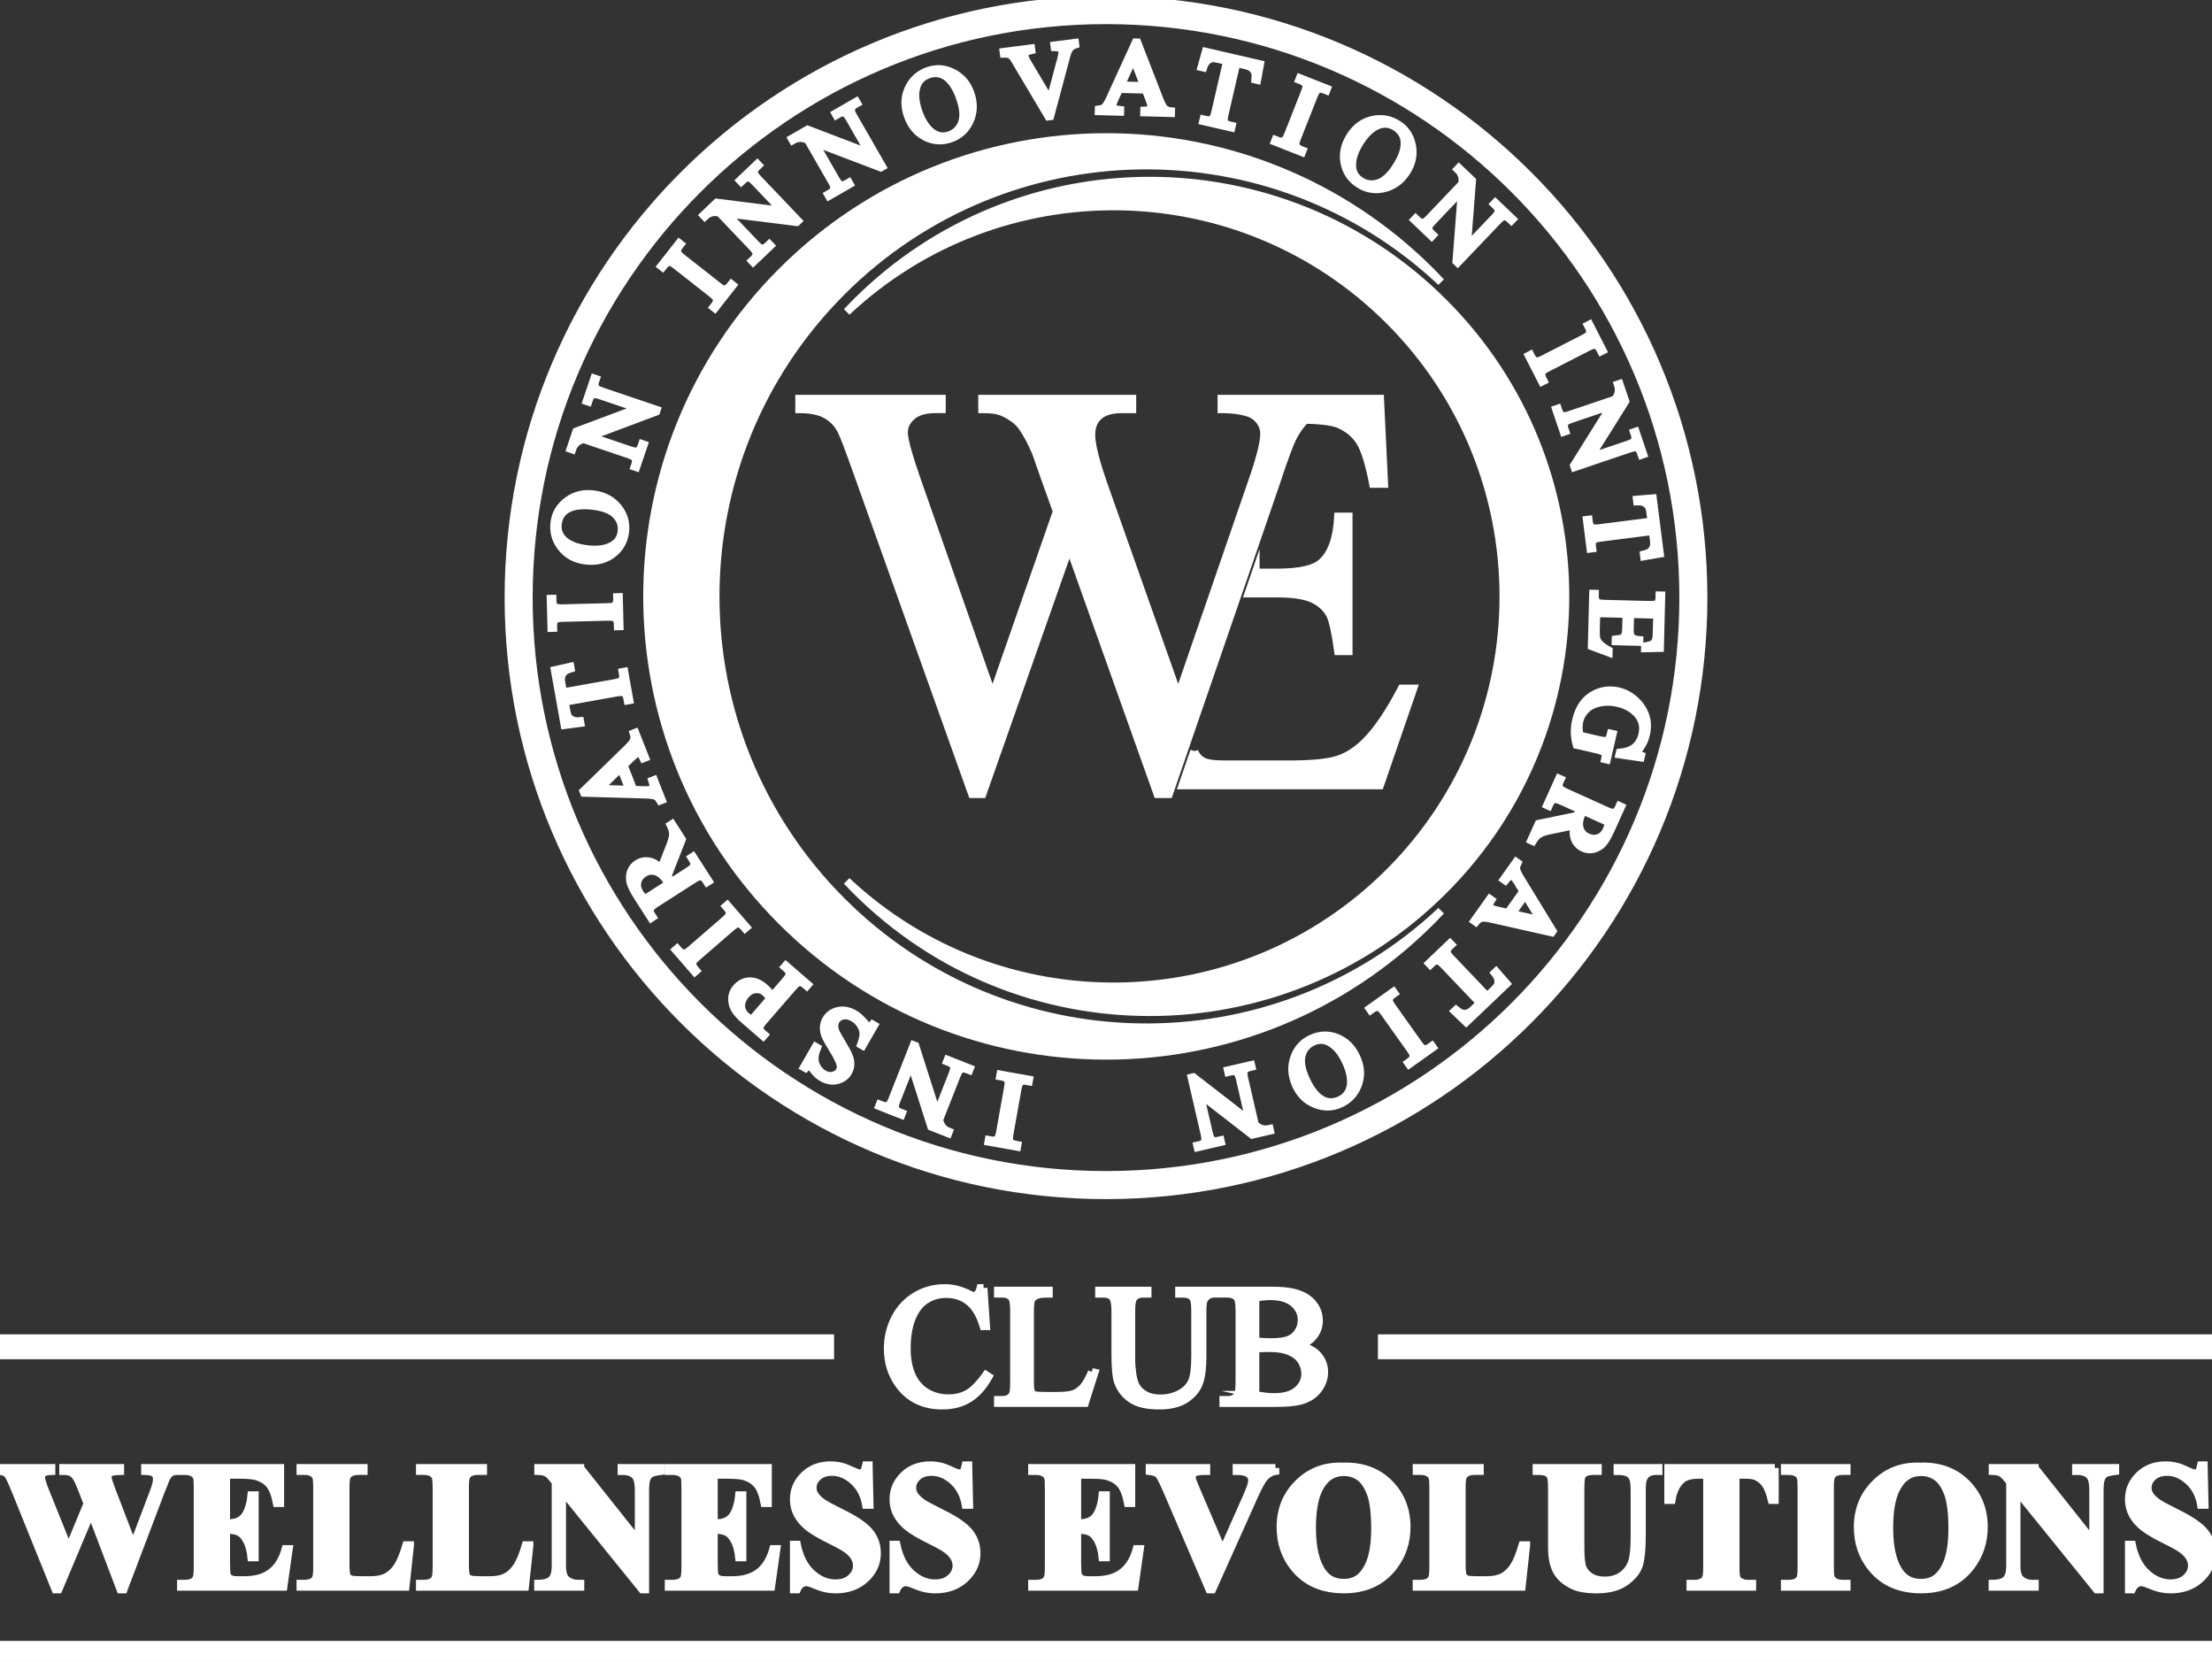 <?xml version="1.0" encoding="utf-8"?>
<!-- Generator: Adobe Illustrator 16.0.0, SVG Export Plug-In . SVG Version: 6.00 Build 0)  -->
<!DOCTYPE svg PUBLIC "-//W3C//DTD SVG 1.1//EN" "http://www.w3.org/Graphics/SVG/1.1/DTD/svg11.dtd">
<svg version="1.1" id="Layer_1" xmlns="http://www.w3.org/2000/svg" xmlns:xlink="http://www.w3.org/1999/xlink" x="0px" y="0px"
	 width="282.868px" height="212.473px" viewBox="0 0 282.868 212.473" enable-background="new 0 0 282.868 212.473"
	 xml:space="preserve">
<rect x="0" y="0" width="282.868" height="212.473" fill="#333333" stroke="none"/>
<g>
	<path fill-rule="evenodd" clip-rule="evenodd" fill="#FFFFFF" stroke="#FFFFFF" stroke-miterlimit="10" d="M160.54,178.333
		c0.819,0.192,1.633,0.286,2.431,0.286c1.282,0,2.262-0.29,2.934-0.864s1.008-1.286,1.008-2.132c0-0.555-0.155-1.093-0.47-1.606
		c-0.311-0.518-0.81-0.922-1.492-1.218c-0.683-0.297-1.531-0.443-2.539-0.443c-0.438,0-0.81,0.007-1.12,0.021
		c-0.311,0.016-0.56,0.039-0.751,0.073V178.333z M160.54,171.448c0.26,0.05,0.56,0.087,0.892,0.112
		c0.336,0.024,0.705,0.035,1.105,0.035c1.029,0,1.807-0.111,2.323-0.332s0.913-0.561,1.188-1.02
		c0.271-0.455,0.408-0.953,0.408-1.495c0-0.838-0.344-1.549-1.026-2.142c-0.683-0.589-1.68-0.886-2.987-0.886
		c-0.704,0-1.34,0.076-1.903,0.231V171.448z M166.081,172.036c0.993,0.213,1.737,0.549,2.232,1.019
		c0.683,0.65,1.025,1.445,1.025,2.386c0,0.715-0.224,1.4-0.675,2.055c-0.452,0.654-1.069,1.13-1.857,1.43
		c-0.783,0.301-1.982,0.452-3.598,0.452h-6.766v-0.39h0.534c0.597,0,1.022-0.192,1.283-0.571c0.162-0.246,0.241-0.772,0.241-1.575
		v-9.298c0-0.888-0.101-1.449-0.303-1.68c-0.274-0.312-0.68-0.465-1.222-0.465h-0.534v-0.392h6.191c1.156,0,2.081,0.083,2.778,0.253
		c1.058,0.257,1.863,0.704,2.42,1.352c0.557,0.646,0.834,1.387,0.834,2.229c0,0.72-0.217,1.362-0.653,1.934
		C167.576,171.338,166.934,171.761,166.081,172.036 M150.783,165.398v-0.392h5.05v0.392h-0.538c-0.563,0-0.997,0.233-1.301,0.707
		c-0.148,0.221-0.221,0.726-0.221,1.523v5.824c0,1.441-0.141,2.557-0.426,3.352c-0.285,0.796-0.849,1.479-1.684,2.045
		c-0.834,0.566-1.969,0.853-3.406,0.853c-1.564,0-2.754-0.271-3.562-0.816c-0.813-0.542-1.388-1.274-1.724-2.192
		c-0.228-0.628-0.339-1.807-0.339-3.536v-5.614c0-0.882-0.123-1.46-0.365-1.733c-0.242-0.274-0.636-0.411-1.178-0.411h-0.539v-0.392
		h6.199v0.392h-0.549c-0.592,0-1.015,0.187-1.268,0.559c-0.177,0.253-0.265,0.784-0.265,1.586v6.26c0,0.558,0.051,1.195,0.152,1.918
		c0.104,0.72,0.289,1.278,0.556,1.685c0.271,0.399,0.658,0.732,1.16,0.997c0.506,0.259,1.124,0.389,1.857,0.389
		c0.938,0,1.78-0.206,2.521-0.614c0.74-0.406,1.246-0.935,1.517-1.57c0.271-0.64,0.408-1.724,0.408-3.247v-5.816
		c0-0.896-0.098-1.456-0.297-1.68c-0.274-0.312-0.683-0.465-1.224-0.465H150.783z M139.625,175.411l0.347,0.076l-1.236,3.89h-11.118
		v-0.39h0.538c0.607,0,1.04-0.196,1.3-0.589c0.148-0.225,0.221-0.744,0.221-1.558v-9.298c0-0.896-0.098-1.456-0.297-1.68
		c-0.274-0.312-0.682-0.465-1.224-0.465h-0.538v-0.392h6.502v0.392c-0.762-0.009-1.297,0.06-1.608,0.209
		c-0.306,0.144-0.516,0.332-0.629,0.553c-0.111,0.223-0.169,0.758-0.169,1.6v9.061c0,0.588,0.058,0.989,0.169,1.21
		c0.084,0.15,0.218,0.259,0.394,0.332c0.174,0.067,0.727,0.104,1.655,0.104h1.047c1.106,0,1.879-0.079,2.323-0.241
		c0.445-0.162,0.853-0.451,1.221-0.862C138.887,176.95,139.255,176.298,139.625,175.411 M125.774,164.682l0.325,4.877h-0.325
		c-0.437-1.46-1.058-2.516-1.867-3.154c-0.809-0.644-1.778-0.964-2.912-0.964c-0.946,0-1.806,0.242-2.572,0.725
		c-0.765,0.485-1.369,1.254-1.81,2.316c-0.437,1.058-0.657,2.377-0.657,3.952c0,1.301,0.206,2.428,0.622,3.381
		c0.415,0.954,1.04,1.683,1.871,2.192c0.834,0.51,1.784,0.763,2.849,0.763c0.929,0,1.749-0.198,2.457-0.597
		c0.712-0.396,1.492-1.188,2.341-2.373l0.328,0.217c-0.718,1.274-1.556,2.207-2.513,2.8c-0.958,0.589-2.095,0.885-3.41,0.885
		c-2.374,0-4.212-0.881-5.513-2.648c-0.972-1.313-1.459-2.859-1.459-4.639c0-1.433,0.321-2.752,0.96-3.951
		c0.639-1.203,1.521-2.132,2.641-2.792c1.123-0.661,2.348-0.989,3.677-0.989c1.033,0,2.052,0.253,3.06,0.762
		c0.293,0.155,0.506,0.234,0.632,0.234c0.188,0,0.354-0.068,0.495-0.201c0.184-0.191,0.314-0.455,0.39-0.795H125.774z"/>
	<path fill-rule="evenodd" clip-rule="evenodd" fill="#FFFFFF" stroke="#FFFFFF" stroke-miterlimit="10" d="M281.812,187.341
		l0.114,5.062h-0.458c-0.217-1.268-0.748-2.286-1.596-3.058c-0.851-0.771-1.767-1.156-2.752-1.156c-0.763,0-1.366,0.201-1.809,0.61
		c-0.446,0.405-0.669,0.874-0.669,1.401c0,0.336,0.08,0.633,0.237,0.896c0.214,0.348,0.562,0.694,1.042,1.038
		c0.352,0.244,1.16,0.684,2.427,1.31c1.779,0.87,2.979,1.694,3.597,2.469c0.613,0.775,0.92,1.661,0.92,2.661
		c0,1.267-0.496,2.354-1.485,3.267s-2.244,1.37-3.768,1.37c-0.477,0-0.932-0.049-1.354-0.144c-0.428-0.097-0.962-0.279-1.603-0.551
		c-0.359-0.148-0.653-0.222-0.886-0.222c-0.195,0-0.397,0.077-0.614,0.227c-0.218,0.151-0.394,0.382-0.527,0.689h-0.39v-5.724h0.39
		c0.328,1.605,0.962,2.835,1.897,3.678c0.938,0.844,1.946,1.268,3.029,1.268c0.836,0,1.504-0.228,2-0.684
		c0.497-0.454,0.745-0.979,0.745-1.587c0-0.355-0.096-0.703-0.286-1.039c-0.19-0.335-0.477-0.652-0.866-0.958
		c-0.39-0.301-1.076-0.694-2.062-1.178c-1.382-0.678-2.374-1.256-2.978-1.734c-0.599-0.477-1.061-1.011-1.386-1.599
		c-0.323-0.592-0.484-1.241-0.484-1.947c0-1.21,0.442-2.24,1.333-3.091c0.885-0.853,2.003-1.275,3.354-1.275
		c0.492,0,0.97,0.058,1.432,0.176c0.351,0.092,0.778,0.256,1.281,0.496c0.504,0.24,0.856,0.358,1.059,0.358
		c0.193,0,0.347-0.057,0.458-0.175c0.109-0.118,0.218-0.405,0.312-0.855H281.812z M260.2,187.684l7.478,9.405v-6.519
		c0-0.92-0.13-1.538-0.394-1.863c-0.358-0.439-0.962-0.648-1.805-0.633v-0.391h5.015v0.391c-0.641,0.084-1.072,0.19-1.294,0.321
		c-0.217,0.133-0.389,0.347-0.515,0.644c-0.122,0.298-0.184,0.81-0.184,1.531v12.641h-0.378l-10.248-12.656v9.681
		c0,0.877,0.198,1.472,0.599,1.781c0.401,0.31,0.863,0.463,1.378,0.463h0.359v0.389h-5.406v-0.389
		c0.841-0.009,1.421-0.181,1.753-0.521c0.329-0.339,0.493-0.912,0.493-1.724v-10.738l-0.317-0.393
		c-0.32-0.412-0.603-0.684-0.851-0.813c-0.245-0.129-0.6-0.202-1.062-0.217v-0.391H260.2z M245.662,188.211
		c-1.394,0-2.451,0.706-3.18,2.122c-0.593,1.161-0.886,2.829-0.886,5.004c0,2.584,0.458,4.496,1.37,5.733
		c0.638,0.862,1.527,1.294,2.672,1.294c0.771,0,1.416-0.188,1.932-0.558c0.656-0.477,1.172-1.239,1.538-2.285
		c0.365-1.047,0.55-2.412,0.55-4.093c0-2.004-0.188-3.504-0.562-4.496c-0.375-0.995-0.851-1.698-1.432-2.106
		C247.086,188.417,246.418,188.211,245.662,188.211 M245.528,187.501c2.416-0.088,4.382,0.615,5.894,2.111
		c1.51,1.5,2.267,3.371,2.267,5.622c0,1.92-0.564,3.61-1.69,5.072c-1.492,1.936-3.6,2.904-6.324,2.904
		c-2.733,0-4.845-0.923-6.336-2.77c-1.18-1.462-1.771-3.192-1.771-5.195c0-2.252,0.767-4.126,2.302-5.626
		C241.402,188.117,243.288,187.414,245.528,187.501 M236.143,202.48v0.389h-7.901v-0.389h0.5c0.438,0,0.794-0.08,1.062-0.237
		c0.194-0.107,0.344-0.287,0.446-0.542c0.08-0.179,0.122-0.653,0.122-1.42v-10.007c0-0.783-0.042-1.272-0.122-1.467
		c-0.084-0.194-0.248-0.366-0.496-0.512c-0.248-0.148-0.584-0.221-1.012-0.221h-0.5v-0.391h7.901v0.391h-0.5
		c-0.436,0-0.786,0.08-1.054,0.237c-0.19,0.105-0.344,0.284-0.454,0.541c-0.08,0.18-0.122,0.652-0.122,1.421v10.007
		c0,0.783,0.042,1.271,0.126,1.466c0.088,0.194,0.251,0.366,0.5,0.511c0.248,0.149,0.583,0.223,1.004,0.223H236.143z
		 M226.959,187.684v4.101h-0.389c-0.241-0.947-0.505-1.626-0.795-2.038c-0.289-0.416-0.69-0.745-1.198-0.989
		c-0.282-0.134-0.778-0.202-1.488-0.202h-1.146v11.726c0,0.783,0.042,1.271,0.126,1.466c0.084,0.194,0.252,0.366,0.497,0.511
		c0.247,0.149,0.583,0.223,1.011,0.223h0.496v0.389h-7.9v-0.389h0.5c0.435,0,0.786-0.08,1.052-0.237
		c0.192-0.107,0.345-0.287,0.455-0.542c0.081-0.179,0.123-0.653,0.123-1.42v-11.726h-1.1c-1.016,0-1.752,0.218-2.214,0.649
		c-0.645,0.603-1.05,1.461-1.221,2.58h-0.436v-4.101H226.959z M196.496,187.684h7.833v0.391h-0.394
		c-0.591,0-0.996,0.061-1.218,0.187c-0.221,0.122-0.378,0.294-0.469,0.512c-0.096,0.218-0.142,0.764-0.142,1.638v7.427
		c0,1.359,0.104,2.256,0.306,2.696c0.206,0.441,0.542,0.804,1.011,1.098c0.47,0.29,1.065,0.437,1.779,0.437
		c0.82,0,1.519-0.185,2.096-0.555c0.576-0.37,1.006-0.878,1.293-1.526c0.287-0.649,0.432-1.779,0.432-3.39v-6.187
		c0-0.685-0.072-1.176-0.215-1.466c-0.14-0.294-0.319-0.496-0.537-0.611c-0.336-0.171-0.81-0.259-1.424-0.259v-0.391h5.245v0.391
		h-0.313c-0.424,0-0.774,0.088-1.058,0.259c-0.282,0.172-0.488,0.432-0.614,0.779c-0.096,0.24-0.145,0.672-0.145,1.298v5.763
		c0,1.782-0.118,3.069-0.352,3.859c-0.236,0.794-0.807,1.519-1.714,2.183c-0.912,0.664-2.148,0.996-3.722,0.996
		c-1.312,0-2.324-0.175-3.038-0.526c-0.977-0.478-1.668-1.088-2.068-1.836c-0.4-0.743-0.604-1.748-0.604-3.008v-7.431
		c0-0.882-0.05-1.428-0.145-1.643c-0.1-0.213-0.265-0.385-0.504-0.515c-0.24-0.126-0.68-0.187-1.321-0.179V187.684z
		 M195.169,197.555l-0.573,5.313h-13.442v-0.389h0.5c0.438,0,0.793-0.08,1.061-0.237c0.194-0.107,0.343-0.287,0.446-0.542
		c0.08-0.179,0.122-0.653,0.122-1.42v-10.007c0-0.783-0.042-1.272-0.122-1.467c-0.084-0.194-0.248-0.366-0.496-0.512
		c-0.248-0.148-0.584-0.221-1.011-0.221h-0.5v-0.391h8.084v0.391h-0.664c-0.439,0-0.794,0.08-1.065,0.237
		c-0.194,0.105-0.347,0.284-0.462,0.541c-0.08,0.18-0.122,0.652-0.122,1.421v9.686c0,0.775,0.046,1.272,0.133,1.486
		c0.089,0.213,0.265,0.37,0.523,0.476c0.188,0.066,0.638,0.101,1.348,0.101h1.26c0.802,0,1.47-0.143,2.004-0.425
		c0.533-0.281,1-0.729,1.39-1.34c0.389-0.609,0.759-1.511,1.106-2.702H195.169z M171.847,188.211c-1.393,0-2.45,0.706-3.179,2.122
		c-0.592,1.161-0.886,2.829-0.886,5.004c0,2.584,0.458,4.496,1.37,5.733c0.638,0.862,1.527,1.294,2.672,1.294
		c0.771,0,1.416-0.188,1.932-0.558c0.656-0.477,1.172-1.239,1.538-2.285c0.366-1.047,0.55-2.412,0.55-4.093
		c0-2.004-0.188-3.504-0.562-4.496c-0.374-0.995-0.852-1.698-1.431-2.106C173.271,188.417,172.604,188.211,171.847,188.211
		 M171.714,187.501c2.416-0.088,4.382,0.615,5.893,2.111c1.512,1.5,2.268,3.371,2.268,5.622c0,1.92-0.565,3.61-1.691,5.072
		c-1.492,1.936-3.599,2.904-6.324,2.904c-2.732,0-4.844-0.923-6.336-2.77c-1.18-1.462-1.771-3.192-1.771-5.195
		c0-2.252,0.767-4.126,2.302-5.626C167.588,188.117,169.473,187.414,171.714,187.501 M163.095,187.684v0.391
		c-0.549,0.091-1.041,0.385-1.473,0.889c-0.314,0.374-0.779,1.256-1.401,2.646l-5.198,11.603h-0.37l-5.176-12.08
		c-0.627-1.462-1.046-2.321-1.256-2.572c-0.214-0.256-0.614-0.417-1.202-0.484v-0.391h7.236v0.391h-0.244
		c-0.656,0-1.106,0.084-1.343,0.252c-0.172,0.111-0.257,0.278-0.257,0.5c0,0.137,0.027,0.297,0.088,0.483
		c0.062,0.185,0.264,0.681,0.607,1.489l3.232,7.542l2.981-6.714c0.361-0.824,0.588-1.374,0.668-1.653
		c0.084-0.277,0.126-0.515,0.126-0.713c0-0.225-0.061-0.424-0.181-0.599c-0.121-0.172-0.294-0.306-0.525-0.397
		c-0.32-0.126-0.744-0.19-1.274-0.19v-0.391H163.095z M137.755,188.555v6.184h0.301c0.966,0,1.665-0.301,2.1-0.905
		c0.431-0.603,0.71-1.492,0.828-2.668h0.435v7.948h-0.435c-0.088-0.867-0.279-1.577-0.565-2.126
		c-0.29-0.555-0.622-0.924-1.004-1.115c-0.381-0.191-0.935-0.287-1.66-0.287v4.269c0,0.836,0.034,1.344,0.107,1.529
		c0.069,0.188,0.202,0.34,0.397,0.458c0.194,0.118,0.507,0.181,0.939,0.181h0.908c1.417,0,2.553-0.328,3.408-0.982
		c0.856-0.652,1.471-1.648,1.841-2.992h0.416l-0.684,4.821h-13.103v-0.389h0.5c0.439,0,0.794-0.08,1.061-0.237
		c0.194-0.107,0.344-0.287,0.446-0.542c0.081-0.179,0.123-0.653,0.123-1.42v-10.007c0-0.692-0.019-1.115-0.058-1.276
		c-0.072-0.263-0.21-0.465-0.412-0.607c-0.282-0.209-0.668-0.315-1.16-0.315h-0.5v-0.391h12.687v4.489h-0.435
		c-0.214-1.099-0.52-1.885-0.908-2.363c-0.39-0.477-0.939-0.827-1.653-1.053c-0.416-0.134-1.195-0.202-2.34-0.202H137.755z
		 M123.827,187.341l0.114,5.062h-0.457c-0.218-1.268-0.749-2.286-1.596-3.058c-0.851-0.771-1.767-1.156-2.752-1.156
		c-0.763,0-1.367,0.201-1.809,0.61c-0.447,0.405-0.668,0.874-0.668,1.401c0,0.336,0.08,0.633,0.236,0.896
		c0.214,0.348,0.561,0.694,1.042,1.038c0.352,0.244,1.161,0.684,2.428,1.31c1.779,0.87,2.977,1.694,3.596,2.469
		c0.614,0.775,0.92,1.661,0.92,2.661c0,1.267-0.496,2.354-1.485,3.267c-0.989,0.912-2.245,1.37-3.767,1.37
		c-0.478,0-0.932-0.049-1.356-0.144c-0.427-0.097-0.961-0.279-1.602-0.551c-0.359-0.148-0.653-0.222-0.886-0.222
		c-0.195,0-0.397,0.077-0.615,0.227c-0.218,0.151-0.393,0.382-0.527,0.689h-0.389v-5.724h0.389c0.329,1.605,0.962,2.835,1.898,3.678
		c0.938,0.844,1.946,1.268,3.03,1.268c0.836,0,1.504-0.228,2-0.684c0.496-0.454,0.744-0.979,0.744-1.587
		c0-0.355-0.095-0.703-0.286-1.039c-0.191-0.335-0.477-0.652-0.866-0.958c-0.39-0.301-1.076-0.694-2.061-1.178
		c-1.382-0.678-2.375-1.256-2.977-1.734c-0.6-0.477-1.061-1.011-1.386-1.599c-0.324-0.592-0.485-1.241-0.485-1.947
		c0-1.21,0.443-2.24,1.333-3.091c0.885-0.853,2.003-1.275,3.354-1.275c0.493,0,0.97,0.058,1.432,0.176
		c0.351,0.092,0.778,0.256,1.282,0.496c0.504,0.24,0.855,0.358,1.058,0.358c0.194,0,0.347-0.057,0.457-0.175
		c0.111-0.118,0.218-0.405,0.314-0.855H123.827z M111.09,187.341l0.114,5.062h-0.457c-0.218-1.268-0.749-2.286-1.596-3.058
		c-0.851-0.771-1.767-1.156-2.752-1.156c-0.763,0-1.366,0.201-1.809,0.61c-0.447,0.405-0.668,0.874-0.668,1.401
		c0,0.336,0.08,0.633,0.237,0.896c0.213,0.348,0.561,0.694,1.042,1.038c0.351,0.244,1.16,0.684,2.427,1.31
		c1.779,0.87,2.977,1.694,3.595,2.469c0.615,0.775,0.92,1.661,0.92,2.661c0,1.267-0.496,2.354-1.484,3.267
		c-0.989,0.912-2.245,1.37-3.768,1.37c-0.477,0-0.931-0.049-1.355-0.144c-0.427-0.097-0.961-0.279-1.603-0.551
		c-0.358-0.148-0.652-0.222-0.885-0.222c-0.195,0-0.397,0.077-0.615,0.227c-0.217,0.151-0.393,0.382-0.526,0.689h-0.39v-5.724h0.39
		c0.328,1.605,0.961,2.835,1.897,3.678c0.939,0.844,1.946,1.268,3.03,1.268c0.836,0,1.504-0.228,2-0.684
		c0.496-0.454,0.744-0.979,0.744-1.587c0-0.355-0.095-0.703-0.286-1.039c-0.191-0.335-0.477-0.652-0.866-0.958
		c-0.39-0.301-1.077-0.694-2.061-1.178c-1.382-0.678-2.374-1.256-2.977-1.734c-0.6-0.477-1.062-1.011-1.386-1.599
		c-0.324-0.592-0.485-1.241-0.485-1.947c0-1.21,0.443-2.24,1.332-3.091c0.886-0.853,2.004-1.275,3.355-1.275
		c0.493,0,0.97,0.058,1.432,0.176c0.351,0.092,0.778,0.256,1.282,0.496s0.855,0.358,1.058,0.358c0.194,0,0.347-0.057,0.457-0.175
		c0.111-0.118,0.218-0.405,0.314-0.855H111.09z M91.281,188.555v6.184h0.301c0.966,0,1.664-0.301,2.099-0.905
		c0.432-0.603,0.71-1.492,0.829-2.668h0.435v7.948H94.51c-0.088-0.867-0.279-1.577-0.565-2.126c-0.29-0.555-0.622-0.924-1.004-1.115
		c-0.382-0.191-0.935-0.287-1.66-0.287v4.269c0,0.836,0.034,1.344,0.107,1.529c0.068,0.188,0.202,0.34,0.397,0.458
		c0.194,0.118,0.507,0.181,0.938,0.181h0.909c1.416,0,2.553-0.328,3.408-0.982c0.855-0.652,1.47-1.648,1.84-2.992h0.416
		l-0.683,4.821H85.51v-0.389h0.5c0.439,0,0.794-0.08,1.061-0.237c0.194-0.107,0.343-0.287,0.446-0.542
		c0.08-0.179,0.122-0.653,0.122-1.42v-10.007c0-0.692-0.019-1.115-0.057-1.276c-0.072-0.263-0.21-0.465-0.412-0.607
		c-0.282-0.209-0.668-0.315-1.16-0.315h-0.5v-0.391h12.687v4.489h-0.435c-0.214-1.099-0.519-1.885-0.909-2.363
		c-0.389-0.477-0.939-0.827-1.652-1.053c-0.416-0.134-1.195-0.202-2.34-0.202H91.281z M74.204,187.684l7.477,9.405v-6.519
		c0-0.92-0.13-1.538-0.393-1.863c-0.359-0.439-0.962-0.648-1.806-0.633v-0.391h5.016v0.391c-0.641,0.084-1.072,0.19-1.294,0.321
		c-0.218,0.133-0.389,0.347-0.515,0.644c-0.122,0.298-0.183,0.81-0.183,1.531v12.641h-0.378l-10.249-12.656v9.681
		c0,0.877,0.199,1.472,0.6,1.781s0.862,0.463,1.378,0.463h0.358v0.389H68.81v-0.389c0.84-0.009,1.42-0.181,1.752-0.521
		c0.328-0.339,0.493-0.912,0.493-1.724v-10.738l-0.317-0.393c-0.32-0.412-0.603-0.684-0.851-0.813
		c-0.245-0.129-0.599-0.202-1.061-0.217v-0.391H74.204z M67.711,197.555l-0.572,5.313H53.696v-0.389h0.5
		c0.439,0,0.794-0.08,1.061-0.237c0.194-0.107,0.343-0.287,0.446-0.542c0.081-0.179,0.123-0.653,0.123-1.42v-10.007
		c0-0.783-0.042-1.272-0.123-1.467c-0.084-0.194-0.248-0.366-0.496-0.512c-0.248-0.148-0.584-0.221-1.011-0.221h-0.5v-0.391h8.084
		v0.391h-0.664c-0.439,0-0.794,0.08-1.065,0.237c-0.195,0.105-0.348,0.284-0.462,0.541c-0.08,0.18-0.122,0.652-0.122,1.421v9.686
		c0,0.775,0.046,1.272,0.133,1.486c0.088,0.213,0.264,0.37,0.523,0.476c0.187,0.066,0.638,0.101,1.348,0.101h1.259
		c0.802,0,1.47-0.143,2.004-0.425c0.534-0.281,1-0.729,1.389-1.34c0.39-0.609,0.76-1.511,1.107-2.702H67.711z M52.436,197.555
		l-0.572,5.313H38.421v-0.389h0.5c0.439,0,0.793-0.08,1.061-0.237c0.195-0.107,0.344-0.287,0.446-0.542
		c0.081-0.179,0.123-0.653,0.123-1.42v-10.007c0-0.783-0.042-1.272-0.123-1.467c-0.084-0.194-0.248-0.366-0.496-0.512
		c-0.248-0.148-0.584-0.221-1.011-0.221h-0.5v-0.391h8.084v0.391h-0.664c-0.439,0-0.794,0.08-1.065,0.237
		c-0.195,0.105-0.347,0.284-0.462,0.541c-0.08,0.18-0.122,0.652-0.122,1.421v9.686c0,0.775,0.046,1.272,0.134,1.486
		c0.087,0.213,0.263,0.37,0.522,0.476c0.187,0.066,0.638,0.101,1.348,0.101h1.259c0.802,0,1.47-0.143,2.004-0.425
		c0.534-0.281,1-0.729,1.389-1.34c0.39-0.609,0.76-1.511,1.107-2.702H52.436z M28.917,188.555v6.184h0.301
		c0.966,0,1.664-0.301,2.099-0.905c0.432-0.603,0.71-1.492,0.828-2.668h0.436v7.948h-0.436c-0.087-0.867-0.278-1.577-0.564-2.126
		c-0.29-0.555-0.622-0.924-1.004-1.115s-0.935-0.287-1.66-0.287v4.269c0,0.836,0.034,1.344,0.107,1.529
		c0.068,0.188,0.202,0.34,0.396,0.458c0.195,0.118,0.508,0.181,0.94,0.181h0.908c1.416,0,2.553-0.328,3.408-0.982
		c0.855-0.652,1.47-1.648,1.84-2.992h0.416l-0.683,4.821H23.145v-0.389h0.501c0.438,0,0.793-0.08,1.061-0.237
		c0.194-0.107,0.343-0.287,0.446-0.542c0.08-0.179,0.122-0.653,0.122-1.42v-10.007c0-0.692-0.019-1.115-0.057-1.276
		c-0.073-0.263-0.21-0.465-0.412-0.607c-0.282-0.209-0.668-0.315-1.16-0.315h-0.501v-0.391h12.688v4.489h-0.435
		c-0.214-1.099-0.519-1.885-0.909-2.363c-0.389-0.477-0.938-0.827-1.653-1.053c-0.415-0.134-1.194-0.202-2.339-0.202H28.917z
		 M22.493,187.684v0.391c-0.283,0.021-0.523,0.103-0.718,0.24c-0.195,0.141-0.366,0.351-0.519,0.634
		c-0.042,0.091-0.275,0.672-0.695,1.74l-4.752,12.522h-0.408l-3.756-9.881l-4.16,9.881H7.088L2.08,190.819
		c-0.507-1.256-0.858-2.02-1.061-2.282c-0.202-0.264-0.542-0.416-1.019-0.462v-0.391h6.576v0.391
		c-0.53,0.015-0.881,0.095-1.057,0.244c-0.175,0.145-0.263,0.328-0.263,0.546c0,0.286,0.183,0.893,0.55,1.82l2.973,7.366
		l2.408-5.816l-0.603-1.569c-0.343-0.881-0.607-1.473-0.794-1.767s-0.401-0.509-0.645-0.634c-0.24-0.126-0.595-0.19-1.065-0.19
		v-0.391h7.29v0.391c-0.511,0.007-0.881,0.049-1.106,0.126c-0.157,0.049-0.279,0.141-0.367,0.263
		c-0.092,0.126-0.133,0.268-0.133,0.424c0,0.176,0.164,0.706,0.5,1.596l2.759,7.187l2.47-6.504c0.259-0.675,0.42-1.137,0.48-1.389
		c0.062-0.248,0.088-0.478,0.088-0.688c0-0.309-0.103-0.55-0.313-0.729c-0.206-0.177-0.607-0.271-1.194-0.286v-0.391H22.493z"/>
	<polygon fill-rule="evenodd" clip-rule="evenodd" fill="#FFFFFF" stroke="#FFFFFF" stroke-miterlimit="10" points="
		176.708,210.292 178.729,210.292 282.868,210.292 282.868,212.473 178.729,212.473 176.708,212.473 0,212.473 0,210.292 	"/>
	<path fill-rule="evenodd" clip-rule="evenodd" fill="#FFFFFF" stroke="#FFFFFF" stroke-miterlimit="10" d="M176.708,171.1h106.16
		v2.182h-106.16V171.1z M0,171.1h106.16v2.182H0V171.1z"/>
	<path fill-rule="evenodd" clip-rule="evenodd" fill="#FFFFFF" stroke="#FFFFFF" stroke-miterlimit="10" d="M184.611,38.671
		c-20.756-20.755-54.408-20.755-75.164,0c-0.396,0.395-0.78,0.797-1.16,1.201c19.549-18.346,50.271-17.974,69.364,1.119
		c19.476,19.475,19.476,51.05,0,70.525c-19.093,19.093-49.815,19.464-69.364,1.12c0.38,0.404,0.764,0.804,1.16,1.2
		c20.756,20.756,54.408,20.756,75.164,0C205.367,93.08,205.367,59.427,184.611,38.671 M99.956,34.729
		c22.933-22.933,60.115-22.933,83.048,0c0.437,0.437,0.862,0.88,1.281,1.327c-21.599-20.27-55.543-19.86-76.641,1.236
		c-21.517,21.518-21.517,56.405,0,77.923c21.097,21.096,55.042,21.506,76.641,1.236c-0.419,0.446-0.845,0.891-1.281,1.326
		c-22.934,22.935-60.115,22.935-83.048,0C77.021,94.845,77.021,57.663,99.956,34.729"/>
	<path fill-rule="evenodd" clip-rule="evenodd" fill="#FFFFFF" stroke="#FFFFFF" stroke-miterlimit="10" d="M152.715,96.022
		l-1.511,4.387h25.268l4.262-12.376h-1.492c-1.577,3.032-3.118,5.306-4.621,6.809c-1.156,1.143-2.374,1.914-3.63,2.299
		c-1.266,0.385-3.292,0.584-6.075,0.584h-8.362c-1.355,0-2.286-0.136-2.771-0.423c-0.483-0.273-0.819-0.658-1.019-1.13
		C152.746,96.129,152.729,96.08,152.715,96.022 M152.48,92.806c-0.002-0.199-0.003-0.407-0.003-0.623L152.48,92.806z
		 M160.573,73.197l-0.923,2.684h3.712c2.062,0,3.591,0.248,4.585,0.732c0.994,0.485,1.715,1.156,2.149,2.001
		c0.336,0.684,0.684,2.237,1.019,4.647h1.343V66.041h-1.343c-0.148,2.807-0.845,4.771-2.112,5.889
		c-0.943,0.845-2.82,1.268-5.641,1.268H160.573z M125.636,101.527l11.121-31.611l8.646,24.277l2.213,6.216l0.399,1.118h1.466
		l0.384-1.118l2.616-7.594l5.831-16.934l0.925-2.684l3.962-11.507c1.043-3.205,1.814-5.243,2.299-6.088
		c0.46-0.809,0.94-1.451,1.435-1.929c0.847,0.018,1.59,0.062,2.229,0.131c0.847,0.091,1.511,0.227,1.992,0.406
		c1.205,0.522,2.125,1.268,2.746,2.249c0.621,0.982,1.181,2.784,1.689,5.405h1.417l-0.522-10.884h-4.304h-1.265h-14.712v1.341
		c1.479,0,2.671,0.175,3.603,0.51c0.459,0.171,0.844,0.45,1.172,0.832c0.054,0.064,0.107,0.13,0.158,0.199
		c0.348,0.485,0.521,1.019,0.521,1.579c0,1.167-0.533,3.267-1.602,6.299l-3.949,11.457l-0.926,2.684l-2.702,7.838l-1.804,5.233
		l-5.204-14.725l-4.277-12.101c-1.094-3.107-1.64-5.294-1.64-6.537c0-1.006,0.31-1.801,0.944-2.385
		c0.368-0.34,0.857-0.582,1.468-0.726c0.441-0.104,0.946-0.157,1.514-0.157h1.317V50.98h-6.409h-12.789v1.341
		c0.995,0,1.728,0.075,2.187,0.224c0.609,0.187,1.218,0.509,1.827,0.945c0.46,0.323,0.845,0.72,1.168,1.18
		c0.622,0.932,1.193,2.001,1.703,3.231l1.168,3.33l1.49,4.15l-8.213,23.559l-9.729-27.722c-1.068-3.081-1.603-5.045-1.603-5.902
		c0-0.82,0.335-1.528,1.019-2.112c0.683-0.584,1.665-0.883,2.945-0.883h0.882V50.98h-18.241v1.341c1.442,0,2.572,0.224,3.405,0.684
		c0.844,0.447,1.504,1.131,1.988,2.063c0.286,0.559,0.981,2.373,2.075,5.455l14.637,41.004H125.636z"/>
	<path fill-rule="evenodd" clip-rule="evenodd" fill="#FFFFFF" stroke="#FFFFFF" stroke-miterlimit="10" d="M93.531,36.327
		l0.187,0.146l-2.311,2.941l-0.187-0.147l0.192-0.243c0.223-0.285,0.302-0.555,0.24-0.813c-0.045-0.167-0.273-0.41-0.683-0.733
		l-4.442-3.49c-0.347-0.273-0.594-0.431-0.738-0.474c-0.112-0.032-0.238-0.02-0.382,0.038c-0.197,0.084-0.359,0.209-0.486,0.371
		l-0.191,0.243l-0.187-0.146l2.311-2.941l0.186,0.147l-0.194,0.247c-0.219,0.279-0.296,0.548-0.233,0.804
		c0.042,0.17,0.268,0.415,0.679,0.738l4.442,3.49c0.346,0.272,0.593,0.431,0.737,0.474c0.111,0.034,0.239,0.02,0.385-0.041
		c0.195-0.081,0.354-0.202,0.481-0.365L93.531,36.327z M89.957,27.517l1.698-1.618l8.394,1.054l-3.478-3.649
		c-0.372-0.389-0.648-0.59-0.828-0.603c-0.239-0.02-0.486,0.091-0.737,0.33l-0.222,0.212l-0.164-0.172l2.221-2.116l0.163,0.171
		l-0.225,0.215c-0.272,0.259-0.385,0.522-0.345,0.792c0.027,0.166,0.209,0.426,0.546,0.78l5.076,5.324l-0.168,0.161l-9.01-1.124
		l3.71,3.891c0.371,0.389,0.646,0.591,0.822,0.608c0.243,0.017,0.49-0.094,0.739-0.332l0.225-0.215l0.164,0.172l-2.22,2.117
		l-0.164-0.172l0.223-0.212c0.273-0.26,0.387-0.524,0.347-0.795c-0.026-0.166-0.208-0.426-0.546-0.78l-4.189-4.394
		c-0.387-0.04-0.661-0.048-0.82-0.027c-0.16,0.023-0.359,0.091-0.599,0.204c-0.117,0.06-0.267,0.176-0.449,0.35L89.957,27.517z
		 M101.248,17.732l2.033-1.169l7.904,3.016l-2.512-4.37c-0.268-0.466-0.489-0.726-0.661-0.782c-0.229-0.076-0.494-0.027-0.794,0.145
		l-0.267,0.154l-0.118-0.206l2.66-1.529l0.118,0.205l-0.27,0.156c-0.326,0.187-0.498,0.415-0.523,0.688
		c-0.013,0.167,0.101,0.463,0.345,0.887l3.667,6.377l-0.202,0.116l-8.485-3.231l2.68,4.66c0.268,0.467,0.487,0.728,0.654,0.786
		c0.233,0.074,0.498,0.025,0.797-0.147l0.27-0.155l0.118,0.206l-2.659,1.529l-0.118-0.206l0.266-0.153
		c0.327-0.188,0.502-0.417,0.527-0.69c0.013-0.167-0.102-0.463-0.346-0.888l-3.026-5.261c-0.366-0.132-0.631-0.204-0.79-0.222
		c-0.161-0.016-0.37,0.003-0.631,0.057c-0.127,0.03-0.3,0.107-0.519,0.233L101.248,17.732z M118.719,9.044
		c1.07-0.362,2.137-0.269,3.197,0.28c1.061,0.55,1.798,1.433,2.211,2.653c0.425,1.256,0.382,2.431-0.129,3.528
		c-0.509,1.097-1.328,1.835-2.452,2.215c-1.135,0.384-2.227,0.302-3.273-0.245c-1.047-0.547-1.788-1.462-2.222-2.747
		c-0.444-1.311-0.36-2.533,0.251-3.664C116.834,10.082,117.64,9.409,118.719,9.044 M118.75,9.52
		c-0.736,0.249-1.236,0.724-1.494,1.423c-0.324,0.872-0.265,1.966,0.181,3.284c0.457,1.349,1.095,2.291,1.918,2.824
		c0.629,0.403,1.305,0.482,2.03,0.237c0.776-0.262,1.311-0.782,1.612-1.557c0.299-0.779,0.228-1.818-0.214-3.123
		c-0.479-1.416-1.115-2.377-1.905-2.884C120.246,9.321,119.538,9.253,118.75,9.52 M137.477,5.465l0.03,0.235
		c-0.298,0.096-0.518,0.223-0.657,0.385c-0.198,0.237-0.357,0.585-0.476,1.04l-2.072,7.742l-0.234,0.03l-4.185-7.047
		c-0.215-0.364-0.362-0.584-0.44-0.66c-0.124-0.12-0.267-0.207-0.434-0.264c-0.164-0.054-0.379-0.076-0.645-0.064l-0.03-0.235
		l3.53-0.449l0.031,0.235c-0.396,0.091-0.646,0.191-0.754,0.304c-0.105,0.113-0.15,0.245-0.131,0.399
		c0.027,0.211,0.168,0.532,0.421,0.958l2.845,4.79l1.408-5.267c0.138-0.519,0.194-0.874,0.17-1.065
		c-0.015-0.122-0.094-0.234-0.23-0.329c-0.138-0.097-0.358-0.152-0.655-0.16c-0.022-0.002-0.061-0.004-0.112-0.006l-0.029-0.235
		L137.477,5.465z M146.499,11.468l-3.38-0.086l-0.618,1.352c-0.154,0.334-0.234,0.587-0.239,0.754
		c-0.003,0.131,0.058,0.251,0.183,0.356c0.122,0.101,0.395,0.174,0.813,0.216l-0.007,0.237l-2.75-0.07l0.006-0.237
		c0.365-0.054,0.602-0.132,0.712-0.232c0.225-0.201,0.477-0.614,0.758-1.237l3.251-7.104l0.218,0.005l2.85,7.335
		c0.229,0.591,0.441,0.974,0.637,1.154c0.195,0.178,0.469,0.282,0.826,0.313l-0.006,0.237l-3.44-0.087l0.006-0.237
		c0.348-0.009,0.584-0.06,0.709-0.155c0.125-0.096,0.188-0.215,0.191-0.358c0.004-0.188-0.073-0.489-0.234-0.901L146.499,11.468z
		 M146.313,10.989l-1.38-3.558l-1.599,3.482L146.313,10.989z M161.14,8.209l-0.372,2.02l-0.237-0.055
		c0.034-0.361,0.03-0.628-0.014-0.796c-0.075-0.272-0.205-0.491-0.395-0.654c-0.189-0.165-0.458-0.288-0.809-0.369l-1.199-0.276
		l-1.498,6.491c-0.12,0.524-0.14,0.864-0.057,1.02c0.118,0.213,0.342,0.356,0.671,0.433l0.293,0.067l-0.054,0.231l-3.618-0.835
		l0.054-0.231l0.306,0.071c0.362,0.084,0.646,0.034,0.85-0.149c0.123-0.113,0.241-0.408,0.351-0.885l1.497-6.492l-1.019-0.235
		c-0.398-0.092-0.687-0.127-0.867-0.108c-0.236,0.029-0.455,0.138-0.663,0.329c-0.206,0.189-0.369,0.473-0.487,0.851l-0.237-0.054
		l0.551-1.979L161.14,8.209z M166.586,19.251l-0.087,0.22l-3.479-1.372l0.087-0.22l0.288,0.113c0.337,0.133,0.618,0.131,0.847-0.003
		c0.148-0.09,0.315-0.378,0.508-0.864l2.071-5.255c0.162-0.41,0.242-0.692,0.243-0.843c-0.002-0.116-0.05-0.234-0.146-0.355
		c-0.138-0.165-0.304-0.284-0.495-0.36l-0.288-0.114l0.087-0.22l3.478,1.372l-0.086,0.22l-0.292-0.115
		c-0.331-0.13-0.61-0.127-0.838,0.007c-0.15,0.089-0.32,0.376-0.512,0.862l-2.071,5.255c-0.162,0.41-0.244,0.692-0.244,0.843
		c-0.001,0.116,0.05,0.234,0.15,0.356c0.134,0.164,0.295,0.282,0.487,0.357L166.586,19.251z M178.786,15.909
		c0.952,0.61,1.546,1.501,1.778,2.672c0.233,1.172,0.004,2.3-0.691,3.384c-0.717,1.116-1.66,1.816-2.836,2.102
		c-1.175,0.287-2.263,0.109-3.262-0.532c-1.009-0.647-1.626-1.55-1.853-2.71c-0.227-1.159,0.024-2.308,0.758-3.45
		c0.747-1.166,1.754-1.863,3.019-2.092C176.799,15.086,177.828,15.295,178.786,15.909 M178.435,16.231
		c-0.654-0.419-1.337-0.513-2.045-0.279c-0.883,0.291-1.7,1.021-2.451,2.193c-0.769,1.199-1.105,2.286-1.009,3.26
		c0.079,0.745,0.438,1.322,1.083,1.735c0.689,0.442,1.43,0.535,2.223,0.286c0.795-0.252,1.562-0.957,2.306-2.117
		c0.807-1.258,1.161-2.355,1.063-3.288C179.523,17.276,179.135,16.679,178.435,16.231 M127.886,137.608l0.042-0.234l3.681,0.658
		l-0.041,0.233l-0.305-0.055c-0.357-0.063-0.632-0.006-0.831,0.17c-0.126,0.118-0.234,0.435-0.325,0.947l-0.993,5.562
		c-0.078,0.434-0.101,0.727-0.072,0.875c0.025,0.112,0.095,0.22,0.213,0.318c0.168,0.135,0.354,0.22,0.556,0.255l0.305,0.056
		l-0.042,0.232l-3.681-0.657l0.042-0.233l0.309,0.055c0.35,0.063,0.623,0.004,0.82-0.172c0.13-0.118,0.24-0.432,0.332-0.946
		l0.992-5.562c0.078-0.433,0.101-0.726,0.072-0.874c-0.022-0.113-0.095-0.219-0.217-0.319c-0.164-0.135-0.345-0.218-0.547-0.254
		L127.886,137.608z M121.265,144.907l-2.182-0.86l-2.571-8.061l-1.849,4.69c-0.197,0.501-0.263,0.835-0.2,1.004
		c0.083,0.226,0.287,0.402,0.61,0.529l0.286,0.113l-0.087,0.221l-2.855-1.126l0.087-0.22l0.29,0.115
		c0.349,0.136,0.635,0.13,0.864-0.021c0.139-0.094,0.299-0.367,0.478-0.822l2.699-6.845l0.216,0.085l2.766,8.649l1.972-5.002
		c0.197-0.5,0.265-0.834,0.206-1.001c-0.088-0.229-0.291-0.405-0.611-0.532l-0.29-0.114l0.086-0.221l2.854,1.126l-0.086,0.22
		l-0.286-0.111c-0.352-0.14-0.639-0.132-0.868,0.018c-0.139,0.094-0.299,0.369-0.478,0.824l-2.227,5.646
		c0.126,0.368,0.234,0.62,0.32,0.757c0.088,0.136,0.233,0.286,0.437,0.458c0.103,0.079,0.271,0.168,0.506,0.261L121.265,144.907z
		 M102.797,136.446l1.503-2.614l0.205,0.118c-0.222,0.541-0.332,1.009-0.329,1.406c0.002,0.396,0.114,0.773,0.334,1.134
		c0.219,0.359,0.5,0.637,0.843,0.833c0.388,0.224,0.775,0.289,1.164,0.2c0.389-0.091,0.672-0.288,0.844-0.588
		c0.132-0.231,0.174-0.488,0.124-0.771c-0.073-0.411-0.406-1.099-1.007-2.062c-0.489-0.787-0.805-1.357-0.947-1.706
		c-0.142-0.354-0.205-0.705-0.185-1.062c0.019-0.354,0.114-0.683,0.288-0.984c0.329-0.573,0.835-0.938,1.517-1.099
		c0.684-0.157,1.376-0.035,2.074,0.364c0.221,0.127,0.416,0.263,0.59,0.409c0.106,0.085,0.304,0.291,0.6,0.618
		c0.293,0.326,0.49,0.517,0.586,0.573c0.093,0.054,0.184,0.066,0.269,0.043c0.086-0.026,0.193-0.12,0.321-0.281l0.206,0.118
		l-1.49,2.591l-0.206-0.119c0.215-0.597,0.32-1.079,0.31-1.441c-0.008-0.363-0.13-0.732-0.365-1.103
		c-0.234-0.373-0.551-0.675-0.952-0.906c-0.465-0.266-0.905-0.354-1.314-0.263c-0.413,0.091-0.715,0.304-0.908,0.639
		c-0.107,0.188-0.164,0.405-0.173,0.653c-0.006,0.25,0.05,0.517,0.17,0.806c0.08,0.196,0.342,0.66,0.783,1.396
		c0.442,0.731,0.738,1.287,0.888,1.659s0.221,0.732,0.214,1.071c-0.007,0.343-0.102,0.671-0.282,0.984
		c-0.311,0.542-0.79,0.889-1.432,1.042c-0.642,0.152-1.287,0.042-1.93-0.328c-0.403-0.233-0.773-0.577-1.111-1.032
		c-0.155-0.213-0.276-0.343-0.361-0.392c-0.097-0.057-0.193-0.074-0.287-0.051c-0.095,0.022-0.21,0.108-0.349,0.263L102.797,136.446
		z M98.76,127.357l1.67-1.929c0.359-0.415,0.538-0.711,0.532-0.89c0.001-0.25-0.123-0.48-0.372-0.696l-0.252-0.22l0.155-0.179
		l2.827,2.449l-0.155,0.178l-0.249-0.214c-0.279-0.243-0.559-0.325-0.835-0.247c-0.151,0.043-0.391,0.253-0.716,0.628l-3.697,4.271
		c-0.36,0.413-0.539,0.709-0.538,0.885c0.005,0.253,0.13,0.485,0.38,0.703l0.25,0.216l-0.156,0.179l-2.418-2.095
		c-0.591-0.511-1.002-0.976-1.238-1.393c-0.236-0.416-0.345-0.869-0.329-1.36s0.197-0.935,0.538-1.328
		c0.467-0.539,1.024-0.824,1.671-0.854c0.646-0.028,1.294,0.235,1.942,0.799c0.16,0.138,0.321,0.297,0.485,0.479
		C98.422,126.921,98.589,127.127,98.76,127.357 M98.518,127.636c-0.143-0.183-0.274-0.34-0.393-0.47
		c-0.117-0.13-0.224-0.236-0.317-0.316c-0.337-0.292-0.739-0.411-1.208-0.362c-0.469,0.049-0.884,0.28-1.241,0.693
		c-0.248,0.285-0.42,0.6-0.515,0.944c-0.095,0.346-0.087,0.67,0.02,0.977c0.109,0.305,0.298,0.577,0.569,0.811
		c0.166,0.145,0.404,0.295,0.716,0.458L98.518,127.636z M92.824,115.876l0.18-0.154l2.448,2.825l-0.179,0.155l-0.202-0.232
		c-0.237-0.275-0.488-0.402-0.753-0.392c-0.172,0.014-0.454,0.191-0.849,0.532l-4.27,3.699c-0.333,0.289-0.535,0.502-0.605,0.634
		c-0.053,0.104-0.065,0.231-0.035,0.382c0.046,0.21,0.137,0.394,0.271,0.549l0.203,0.234l-0.179,0.155l-2.448-2.826l0.179-0.156
		l0.205,0.238c0.233,0.268,0.482,0.395,0.746,0.382c0.175-0.01,0.458-0.186,0.853-0.528l4.269-3.697
		c0.334-0.289,0.536-0.501,0.606-0.636c0.054-0.101,0.065-0.229,0.032-0.385c-0.042-0.207-0.131-0.385-0.265-0.542L92.824,115.876z
		 M85.942,105.355l1.261,1.967l-1.836,4.7c0.122,0.174,0.22,0.316,0.292,0.43c0.03,0.046,0.06,0.098,0.091,0.151
		c0.032,0.054,0.065,0.108,0.098,0.169l2.14-1.372c0.461-0.296,0.715-0.53,0.761-0.703c0.072-0.238,0.02-0.494-0.156-0.767
		l-0.183-0.286l0.199-0.128l2.018,3.146l-0.199,0.128l-0.176-0.273c-0.2-0.312-0.443-0.468-0.73-0.473
		c-0.159-0.005-0.449,0.13-0.866,0.397L83.9,115.49c-0.462,0.296-0.717,0.531-0.762,0.703c-0.069,0.242-0.015,0.501,0.163,0.779
		l0.176,0.274l-0.199,0.128l-1.715-2.676c-0.501-0.781-0.812-1.392-0.936-1.834c-0.124-0.444-0.114-0.893,0.026-1.345
		c0.139-0.454,0.42-0.818,0.843-1.088c0.453-0.291,0.939-0.395,1.46-0.314c0.522,0.083,1.048,0.387,1.583,0.917l1.13-2.87
		c0.261-0.656,0.394-1.162,0.393-1.513c0.002-0.351-0.107-0.74-0.32-1.169L85.942,105.355z M85.504,112.991
		c-0.043-0.066-0.081-0.127-0.111-0.177c-0.03-0.052-0.055-0.094-0.075-0.125c-0.444-0.693-0.931-1.119-1.459-1.276
		c-0.531-0.157-1.03-0.085-1.498,0.216c-0.459,0.294-0.741,0.676-0.848,1.144c-0.104,0.467-0.006,0.937,0.293,1.405
		c0.133,0.207,0.346,0.466,0.639,0.775L85.504,112.991z M79.757,97.833l1.24,3.146l1.487,0.042c0.367,0.01,0.631-0.014,0.786-0.075
		c0.123-0.048,0.21-0.151,0.257-0.306c0.046-0.153,0.006-0.432-0.119-0.833l0.221-0.087l1.009,2.56l-0.22,0.087
		c-0.193-0.316-0.357-0.504-0.492-0.566c-0.272-0.128-0.751-0.199-1.435-0.215l-7.81-0.221l-0.079-0.202l5.642-5.487
		c0.454-0.441,0.724-0.785,0.814-1.036c0.088-0.249,0.076-0.542-0.035-0.883l0.221-0.086l1.262,3.201l-0.221,0.087
		c-0.143-0.316-0.282-0.514-0.42-0.592c-0.136-0.078-0.27-0.089-0.403-0.037c-0.176,0.07-0.422,0.259-0.739,0.568L79.757,97.833z
		 M79.388,98.191l-2.737,2.659l3.831,0.113L79.388,98.191z M70.938,85.678l2.004-0.451l0.043,0.239
		c-0.346,0.111-0.59,0.22-0.727,0.327c-0.22,0.175-0.371,0.38-0.447,0.619c-0.077,0.239-0.085,0.534-0.022,0.889l0.217,1.209
		l6.558-1.171c0.529-0.094,0.85-0.209,0.962-0.348c0.148-0.191,0.192-0.453,0.133-0.786l-0.053-0.296l0.234-0.042l0.652,3.656
		l-0.233,0.042l-0.055-0.309c-0.066-0.368-0.222-0.607-0.47-0.724c-0.153-0.068-0.471-0.06-0.952,0.026l-6.559,1.171l0.184,1.03
		c0.072,0.402,0.153,0.682,0.242,0.84c0.119,0.206,0.306,0.365,0.563,0.481c0.254,0.115,0.58,0.153,0.974,0.114l0.043,0.24
		l-2.036,0.269L70.938,85.678z M78.907,76.339l0.237-0.006l0.095,3.738l-0.237,0.005l-0.008-0.309
		c-0.009-0.362-0.121-0.62-0.334-0.779c-0.14-0.1-0.47-0.142-0.993-0.129l-5.647,0.143c-0.441,0.011-0.732,0.047-0.871,0.106
		c-0.106,0.046-0.196,0.136-0.269,0.272c-0.099,0.191-0.144,0.39-0.139,0.596l0.008,0.309l-0.237,0.007l-0.095-3.739l0.238-0.006
		l0.007,0.314c0.009,0.355,0.121,0.611,0.334,0.769c0.14,0.104,0.471,0.148,0.993,0.135l5.647-0.143
		c0.441-0.012,0.732-0.047,0.871-0.105c0.107-0.045,0.196-0.137,0.27-0.277c0.098-0.187,0.144-0.381,0.138-0.588L78.907,76.339z
		 M70.902,66.78c0.142-1.121,0.692-2.04,1.65-2.753c0.958-0.714,2.075-0.99,3.353-0.828c1.314,0.167,2.353,0.72,3.116,1.66
		c0.763,0.937,1.07,1.996,0.92,3.173c-0.151,1.189-0.703,2.135-1.653,2.837c-0.949,0.702-2.096,0.968-3.442,0.797
		c-1.373-0.175-2.435-0.785-3.185-1.829C71.011,68.929,70.758,67.91,70.902,66.78 M71.343,66.96
		c-0.098,0.771,0.111,1.427,0.626,1.966c0.643,0.673,1.653,1.098,3.033,1.273c1.413,0.18,2.539,0.017,3.378-0.489
		c0.638-0.39,1.005-0.963,1.102-1.723c0.103-0.812-0.13-1.52-0.696-2.129c-0.569-0.611-1.534-1.001-2.901-1.175
		c-1.483-0.188-2.626-0.037-3.427,0.452C71.82,65.527,71.448,66.135,71.343,66.96 M72.945,57.386l0.752-2.222l7.923-2.965
		l-4.775-1.616c-0.509-0.172-0.847-0.222-1.013-0.15c-0.221,0.094-0.388,0.306-0.499,0.635l-0.098,0.291l-0.225-0.076l0.983-2.906
		l0.225,0.076l-0.101,0.295c-0.12,0.355-0.098,0.641,0.063,0.862c0.101,0.134,0.383,0.28,0.847,0.437l6.967,2.358l-0.074,0.22
		l-8.502,3.189l5.093,1.723c0.509,0.172,0.846,0.223,1.01,0.156c0.223-0.098,0.39-0.311,0.501-0.637l0.1-0.295l0.224,0.076
		l-0.983,2.906l-0.225-0.076l0.099-0.291c0.121-0.357,0.1-0.644-0.061-0.866c-0.101-0.134-0.383-0.28-0.847-0.437l-5.75-1.945
		c-0.361,0.144-0.608,0.264-0.739,0.357c-0.131,0.094-0.275,0.247-0.435,0.459c-0.076,0.106-0.155,0.279-0.236,0.518L72.945,57.386z
		 M197.402,48.688l-0.211,0.108l-1.705-3.328l0.211-0.108l0.142,0.275c0.165,0.322,0.378,0.507,0.638,0.558
		c0.171,0.029,0.486-0.076,0.951-0.314l5.028-2.575c0.393-0.201,0.639-0.36,0.739-0.472c0.075-0.089,0.117-0.209,0.125-0.363
		c0.006-0.215-0.04-0.414-0.134-0.597l-0.141-0.276l0.211-0.108l1.704,3.329l-0.211,0.107l-0.143-0.279
		c-0.162-0.316-0.374-0.499-0.634-0.548c-0.172-0.032-0.489,0.071-0.954,0.308l-5.028,2.576c-0.392,0.201-0.639,0.359-0.738,0.472
		c-0.077,0.086-0.118,0.208-0.123,0.366c-0.008,0.211,0.035,0.406,0.129,0.59L197.402,48.688z M207.102,49.076l0.752,2.222
		l-4.495,7.167l4.774-1.615c0.51-0.172,0.808-0.338,0.896-0.495c0.118-0.21,0.122-0.48,0.011-0.808l-0.099-0.291l0.226-0.076
		l0.982,2.906l-0.225,0.076l-0.101-0.296c-0.119-0.355-0.31-0.569-0.572-0.646c-0.161-0.046-0.474,0.009-0.938,0.166l-6.968,2.358
		l-0.074-0.22l4.818-7.696l-5.093,1.723c-0.51,0.173-0.809,0.336-0.897,0.489c-0.118,0.214-0.122,0.484-0.012,0.81l0.1,0.296
		l-0.224,0.076l-0.983-2.906l0.225-0.077l0.099,0.291c0.121,0.358,0.311,0.574,0.574,0.652c0.161,0.045,0.475-0.01,0.938-0.167
		l5.75-1.946c0.199-0.334,0.322-0.579,0.37-0.732c0.048-0.155,0.069-0.364,0.067-0.63c-0.005-0.13-0.046-0.315-0.127-0.555
		L207.102,49.076z M212.266,70.786l-2.024,0.35l-0.03-0.242c0.352-0.093,0.6-0.189,0.742-0.288c0.229-0.164,0.39-0.362,0.478-0.597
		c0.09-0.234,0.111-0.529,0.066-0.886l-0.155-1.219l-6.609,0.84c-0.534,0.067-0.859,0.166-0.978,0.299
		c-0.157,0.183-0.215,0.443-0.173,0.778l0.038,0.298l-0.235,0.031l-0.468-3.684l0.235-0.03l0.039,0.311
		c0.047,0.37,0.191,0.617,0.434,0.746c0.148,0.076,0.466,0.084,0.952,0.023l6.608-0.84l-0.132-1.039
		c-0.051-0.404-0.118-0.688-0.198-0.85c-0.108-0.212-0.287-0.38-0.538-0.509c-0.249-0.128-0.572-0.182-0.968-0.163l-0.03-0.241
		l2.046-0.167L212.266,70.786z M211.914,78.598l-3.448-0.087l-0.049,1.922c-0.013,0.498,0.054,0.831,0.197,1.001
		c0.193,0.229,0.536,0.361,1.031,0.4l-0.006,0.237l-3.04-0.077l0.006-0.237c0.426-0.048,0.703-0.103,0.825-0.159
		c0.15-0.073,0.272-0.197,0.362-0.371c0.091-0.173,0.141-0.442,0.15-0.806l0.047-1.922l-2.877-0.073
		c-0.386-0.009-0.622,0.002-0.706,0.033c-0.084,0.033-0.153,0.09-0.203,0.175c-0.053,0.084-0.081,0.248-0.088,0.487l-0.037,1.477
		c-0.012,0.491,0.014,0.849,0.076,1.075c0.062,0.223,0.193,0.442,0.39,0.651c0.259,0.272,0.652,0.554,1.182,0.846l-0.007,0.264
		l-2.166-0.808l0.17-6.724l0.237,0.006l-0.008,0.309c-0.006,0.206,0.04,0.403,0.135,0.589c0.064,0.14,0.165,0.238,0.302,0.289
		c0.137,0.054,0.417,0.085,0.843,0.096l5.673,0.144c0.553,0.014,0.895-0.033,1.024-0.141c0.175-0.152,0.268-0.406,0.276-0.768
		l0.008-0.31l0.237,0.006l-0.171,6.727l-1.924,0.043l0.007-0.25c0.465-0.078,0.785-0.169,0.961-0.274
		c0.177-0.105,0.312-0.264,0.41-0.475c0.067-0.17,0.108-0.471,0.119-0.904L211.914,78.598z M209.811,96.854l-2.731-0.401
		l0.054-0.231c0.716-0.067,1.282-0.238,1.7-0.508c0.602-0.393,0.995-0.985,1.178-1.776c0.249-1.078,0.011-1.997-0.717-2.758
		c-0.612-0.636-1.42-1.07-2.418-1.301c-0.811-0.187-1.584-0.201-2.326-0.041c-0.739,0.158-1.324,0.456-1.753,0.89
		c-0.427,0.435-0.703,0.921-0.827,1.456c-0.072,0.312-0.102,0.625-0.09,0.936c0.012,0.309,0.064,0.618,0.158,0.926l2.466,0.569
		c0.427,0.099,0.715,0.131,0.859,0.098c0.148-0.036,0.272-0.113,0.372-0.232c0.102-0.121,0.191-0.352,0.271-0.695l0.23,0.053
		l-0.758,3.285l-0.23-0.054l0.034-0.155c0.076-0.326,0.019-0.573-0.172-0.745c-0.134-0.119-0.431-0.23-0.889-0.336l-2.607-0.601
		c-0.149-0.54-0.229-1.059-0.244-1.553c-0.014-0.496,0.046-1.029,0.178-1.6c0.379-1.64,1.191-2.763,2.441-3.371
		c0.938-0.458,1.924-0.565,2.955-0.328c0.748,0.173,1.426,0.519,2.026,1.036c0.717,0.613,1.211,1.342,1.477,2.185
		c0.222,0.706,0.233,1.482,0.038,2.331c-0.071,0.308-0.163,0.582-0.27,0.823c-0.109,0.24-0.301,0.572-0.579,0.997
		c-0.141,0.212-0.223,0.36-0.241,0.44c-0.018,0.079,0.003,0.153,0.062,0.228c0.061,0.072,0.195,0.14,0.405,0.202L209.811,96.854z
		 M195.795,107.449l0.963-2.129l4.939-1.02c0.081-0.198,0.148-0.357,0.203-0.48c0.023-0.049,0.049-0.103,0.077-0.158
		c0.028-0.057,0.055-0.114,0.088-0.174l-2.315-1.047c-0.5-0.226-0.834-0.312-1.004-0.256c-0.239,0.07-0.426,0.253-0.559,0.549
		l-0.141,0.31l-0.216-0.098l1.54-3.407l0.217,0.097l-0.136,0.298c-0.151,0.336-0.15,0.626,0.003,0.869
		c0.083,0.136,0.353,0.306,0.805,0.51l5.146,2.327c0.5,0.226,0.834,0.312,1.005,0.257c0.24-0.075,0.429-0.262,0.564-0.561
		l0.135-0.299l0.216,0.098l-1.31,2.895c-0.382,0.846-0.726,1.44-1.028,1.785c-0.306,0.346-0.688,0.583-1.143,0.712
		c-0.457,0.13-0.914,0.092-1.372-0.115c-0.489-0.221-0.841-0.573-1.058-1.053c-0.215-0.483-0.246-1.089-0.094-1.828l-3.021,0.617
		c-0.694,0.138-1.189,0.302-1.483,0.495c-0.295,0.188-0.562,0.492-0.807,0.903L195.795,107.449z M202.438,103.656
		c-0.033,0.074-0.062,0.138-0.089,0.191c-0.026,0.054-0.048,0.096-0.063,0.131c-0.339,0.749-0.431,1.389-0.274,1.918
		c0.157,0.531,0.488,0.91,0.997,1.139c0.496,0.225,0.969,0.253,1.42,0.088c0.448-0.168,0.789-0.506,1.018-1.011
		c0.102-0.224,0.203-0.544,0.304-0.959L202.438,103.656z M192.828,116.715l1.96-2.757l-0.776-1.268
		c-0.191-0.314-0.356-0.523-0.491-0.62c-0.107-0.076-0.24-0.092-0.396-0.047c-0.153,0.044-0.366,0.229-0.635,0.553l-0.192-0.136
		l1.595-2.244l0.193,0.138c-0.159,0.334-0.228,0.573-0.206,0.722c0.041,0.299,0.243,0.737,0.603,1.318l4.076,6.666l-0.126,0.178
		l-7.677-1.734c-0.617-0.141-1.053-0.178-1.312-0.118c-0.257,0.063-0.496,0.232-0.722,0.511l-0.192-0.138l1.993-2.804l0.193,0.137
		c-0.187,0.293-0.276,0.519-0.268,0.675c0.01,0.157,0.074,0.276,0.19,0.359c0.153,0.109,0.446,0.212,0.879,0.309L192.828,116.715z
		 M193.329,116.828l3.723,0.843l-1.996-3.271L193.329,116.828z M187.499,130.692l-1.482-1.421l0.177-0.168
		c0.282,0.226,0.508,0.37,0.671,0.425c0.27,0.087,0.523,0.099,0.765,0.031c0.242-0.068,0.492-0.225,0.753-0.474l0.89-0.848
		l-4.598-4.822c-0.371-0.389-0.644-0.593-0.82-0.608c-0.242-0.019-0.485,0.09-0.729,0.321l-0.219,0.208l-0.162-0.172l2.687-2.562
		l0.164,0.172l-0.229,0.216c-0.269,0.258-0.382,0.521-0.342,0.791c0.027,0.165,0.209,0.426,0.546,0.781l4.598,4.821l0.758-0.723
		c0.295-0.282,0.482-0.504,0.565-0.665c0.107-0.213,0.137-0.456,0.092-0.734c-0.045-0.276-0.193-0.568-0.443-0.875l0.177-0.168
		l1.349,1.549L187.499,130.692z M175.274,129.157l-0.137-0.193l3.047-2.167l0.138,0.193l-0.252,0.179
		c-0.296,0.21-0.447,0.447-0.461,0.714c-0.003,0.173,0.146,0.47,0.448,0.895l3.274,4.604c0.255,0.359,0.447,0.58,0.573,0.663
		c0.099,0.063,0.224,0.087,0.376,0.071c0.215-0.023,0.405-0.098,0.573-0.217l0.252-0.18l0.138,0.192l-3.048,2.167l-0.138-0.192
		l0.256-0.183c0.29-0.206,0.439-0.44,0.451-0.706c0.008-0.175-0.14-0.473-0.443-0.898l-3.272-4.604
		c-0.256-0.358-0.448-0.58-0.574-0.663c-0.097-0.062-0.224-0.086-0.381-0.067c-0.21,0.021-0.397,0.093-0.564,0.213L175.274,129.157z
		 M171.384,141.128c-1.029,0.467-2.102,0.479-3.209,0.035c-1.11-0.441-1.93-1.249-2.461-2.423c-0.546-1.208-0.618-2.381-0.218-3.522
		c0.399-1.143,1.142-1.957,2.224-2.445c1.091-0.495,2.186-0.521,3.281-0.078s1.922,1.28,2.48,2.515
		c0.57,1.263,0.606,2.486,0.109,3.673C173.156,139.911,172.422,140.66,171.384,141.128 M171.306,140.658
		c0.709-0.319,1.159-0.841,1.349-1.562c0.236-0.9,0.069-1.983-0.504-3.25c-0.587-1.299-1.314-2.174-2.185-2.622
		c-0.667-0.34-1.347-0.354-2.045-0.037c-0.746,0.338-1.228,0.907-1.45,1.709c-0.222,0.802-0.049,1.83,0.519,3.086
		c0.615,1.361,1.343,2.256,2.179,2.682C169.837,141.002,170.549,141,171.306,140.658 M162.415,144.557l-2.285,0.526l-6.686-5.184
		l1.134,4.912c0.12,0.522,0.256,0.837,0.403,0.939c0.197,0.14,0.465,0.169,0.802,0.093l0.301-0.069l0.053,0.229l-2.988,0.69
		l-0.054-0.231l0.304-0.068c0.365-0.085,0.597-0.253,0.7-0.507c0.062-0.156,0.037-0.474-0.072-0.949l-1.654-7.168l0.227-0.052
		l7.179,5.558l-1.209-5.238c-0.121-0.523-0.254-0.838-0.397-0.941c-0.2-0.139-0.469-0.169-0.806-0.092l-0.303,0.07l-0.053-0.23
		l2.989-0.69l0.053,0.231l-0.299,0.068c-0.368,0.085-0.602,0.253-0.705,0.507c-0.061,0.156-0.037,0.474,0.073,0.949l1.364,5.915
		c0.312,0.232,0.545,0.379,0.692,0.442c0.149,0.062,0.354,0.104,0.62,0.13c0.13,0.007,0.317-0.016,0.563-0.073L162.415,144.557z
		 M186.552,21.464l1.697,1.619l-0.652,8.435l3.478-3.649c0.372-0.389,0.56-0.674,0.564-0.854c0.008-0.241-0.114-0.482-0.365-0.721
		l-0.222-0.212l0.163-0.172l2.221,2.117l-0.164,0.172l-0.226-0.215c-0.271-0.259-0.539-0.36-0.809-0.307
		c-0.164,0.035-0.415,0.229-0.752,0.583l-5.077,5.324l-0.168-0.161l0.694-9.053l-3.71,3.892c-0.371,0.389-0.56,0.673-0.569,0.85
		c-0.004,0.244,0.118,0.484,0.367,0.722l0.226,0.215l-0.163,0.172l-2.221-2.117l0.164-0.172l0.222,0.212
		c0.273,0.26,0.543,0.363,0.812,0.31c0.164-0.035,0.415-0.229,0.753-0.583l4.188-4.393c0.021-0.389,0.017-0.663-0.013-0.821
		c-0.029-0.159-0.106-0.355-0.231-0.589c-0.065-0.113-0.188-0.258-0.371-0.432L186.552,21.464z"/>
	<path fill="#FFFFFF" stroke="#FFFFFF" stroke-miterlimit="10" d="M193.633,24.205c-13.358-13.359-31.813-21.622-52.199-21.622
		c-20.385,0-38.839,8.263-52.199,21.622C75.876,37.563,67.614,56.019,67.614,76.403c0,20.385,8.262,38.841,21.621,52.199
		c13.359,13.359,31.814,21.621,52.199,21.621c20.386,0,38.841-8.262,52.199-21.621c13.359-13.357,21.622-31.813,21.622-52.199
		C215.255,56.019,206.992,37.563,193.633,24.205 M141.434,0c21.099,0,40.2,8.552,54.026,22.378
		c13.826,13.827,22.378,32.928,22.378,54.026c0,21.098-8.552,40.201-22.378,54.026c-13.826,13.826-32.928,22.378-54.026,22.378
		c-21.098,0-40.199-8.552-54.024-22.378C73.582,116.602,65.03,97.501,65.03,76.403c0-21.098,8.552-40.199,22.379-54.026
		C101.235,8.552,120.336,0,141.434,0"/>
</g>
</svg>
